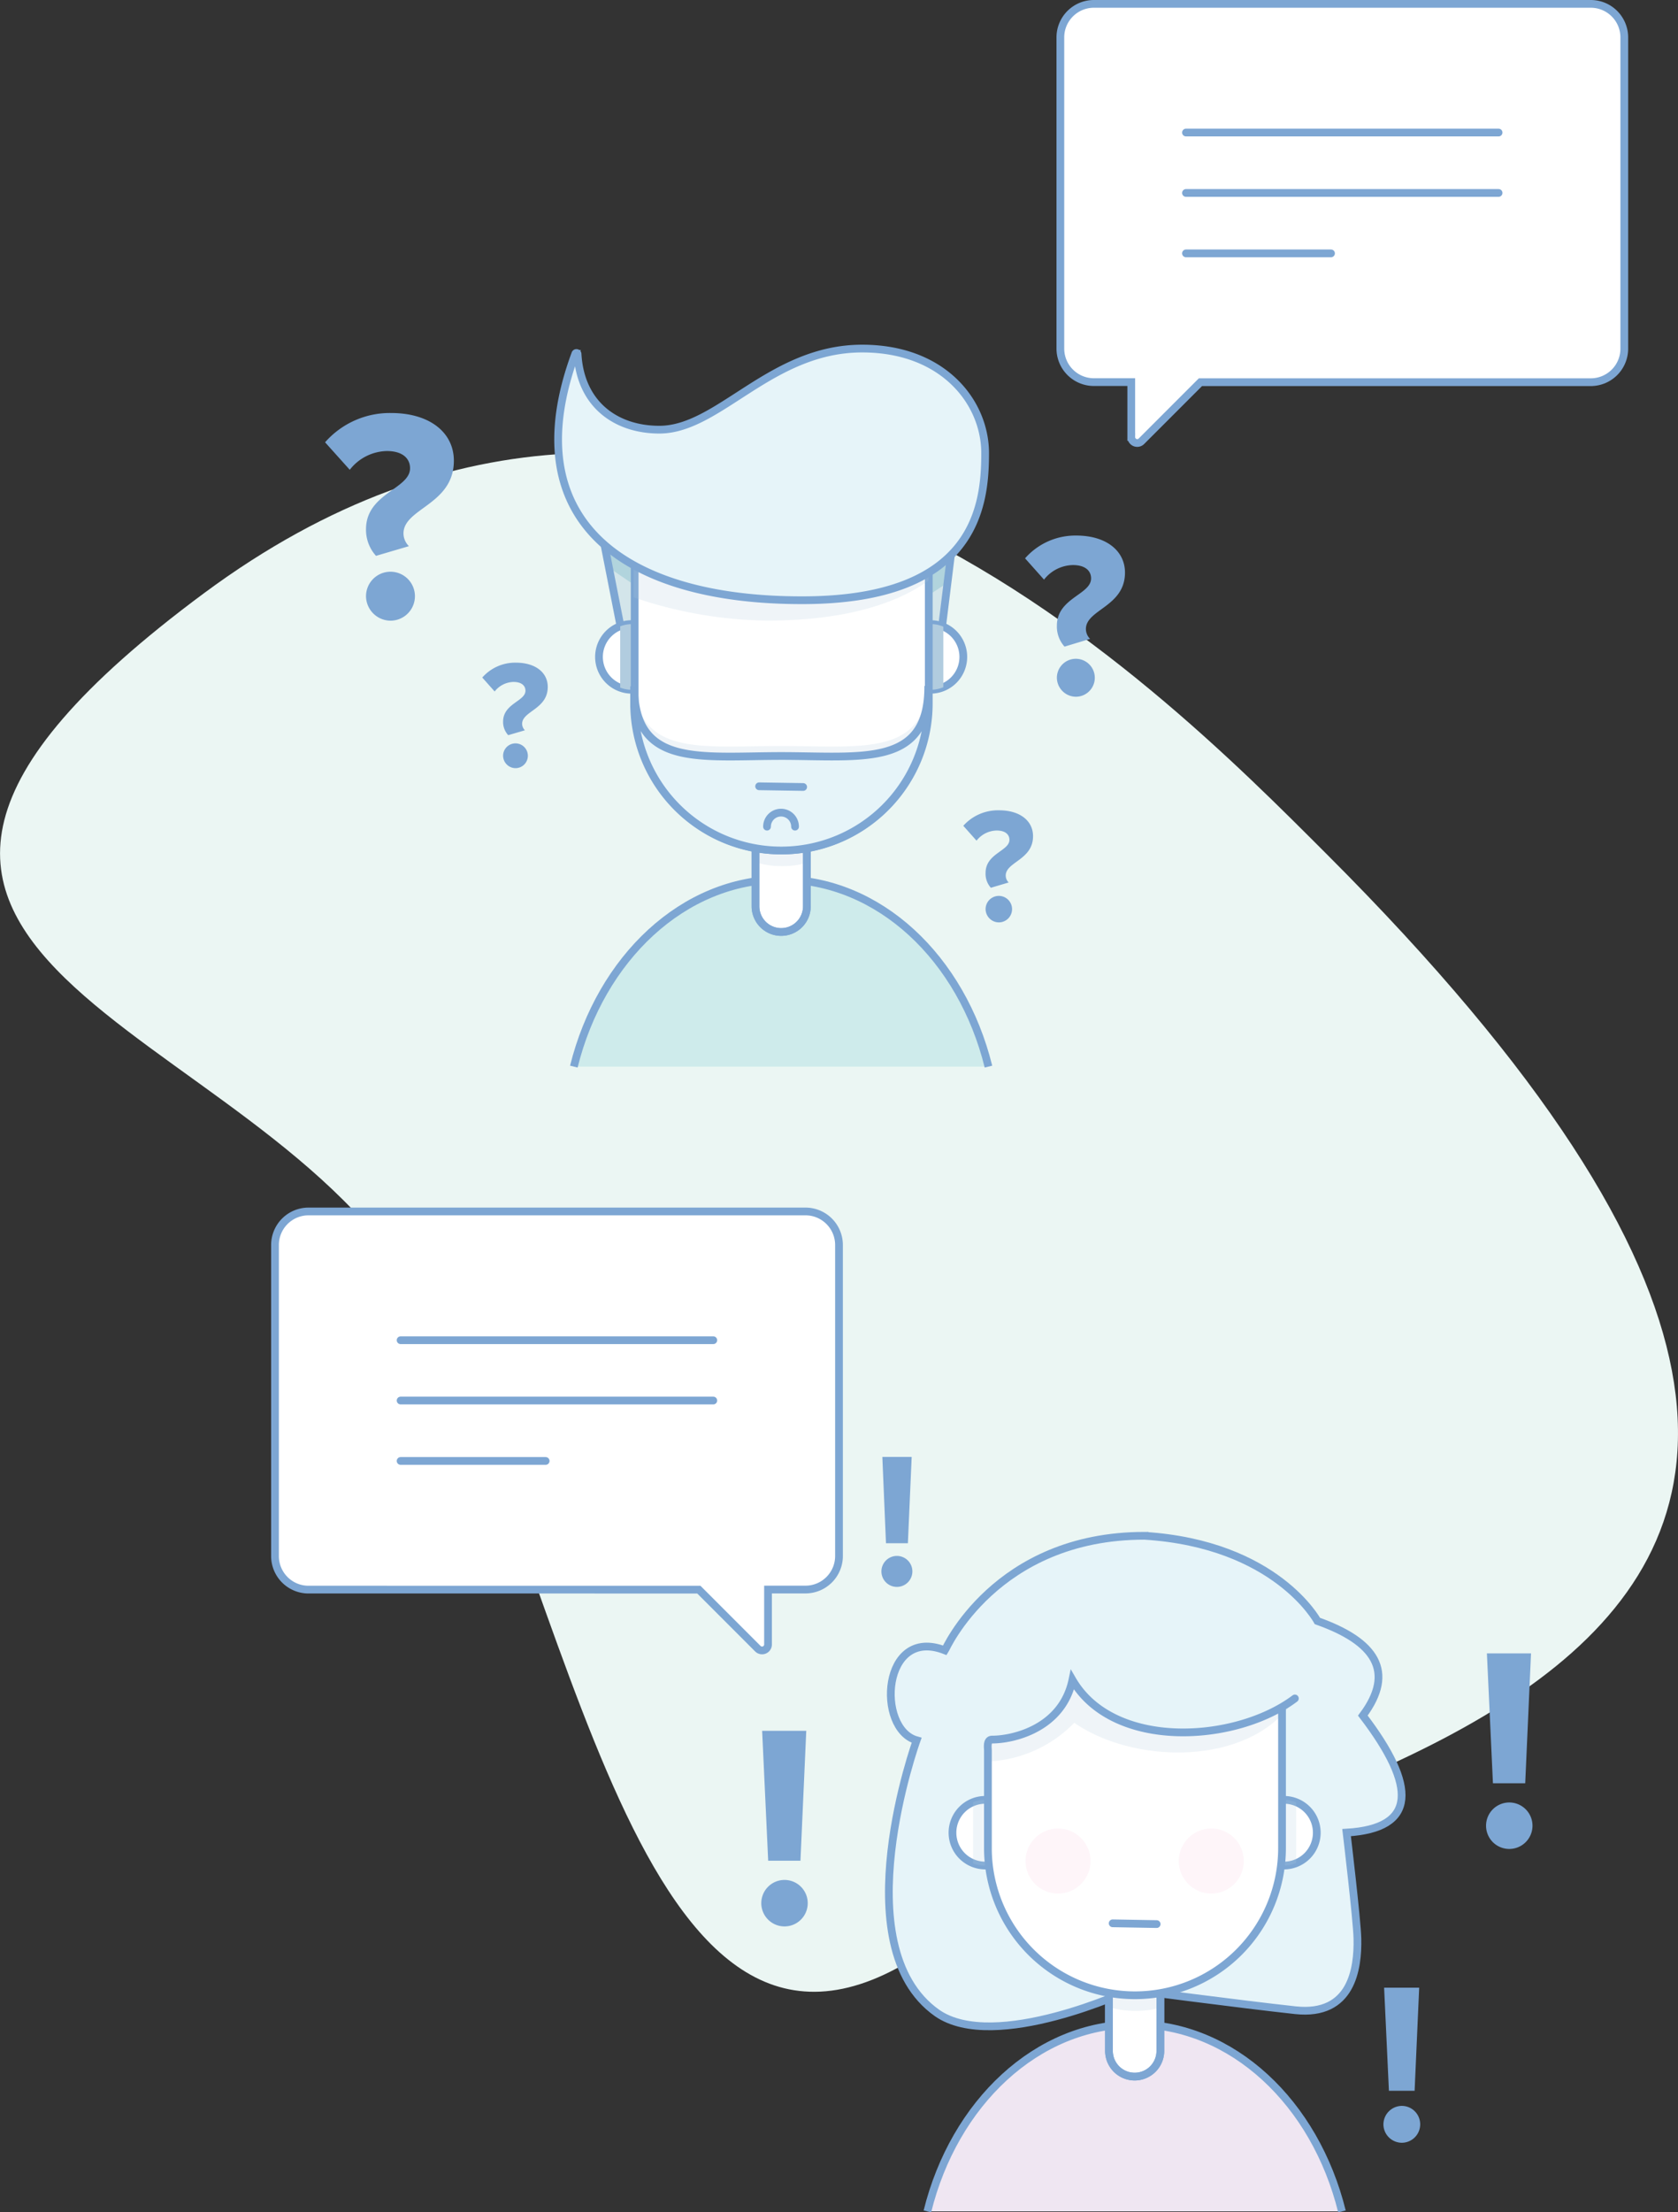 <svg xmlns="http://www.w3.org/2000/svg" viewBox="0 0 216.8 285.61"><rect x="0" y="0" width="216.8" height="285.61" fill="#333333" stroke="none"/><defs><style>.cls-11{mix-blend-mode:multiply}.cls-3,.cls-5{fill:#fff}.cls-13,.cls-3,.cls-4,.cls-5,.cls-8{stroke:#7da6d3;stroke-miterlimit:10}.cls-4,.cls-8{fill:none}.cls-4,.cls-5{stroke-linecap:round}.cls-11,.cls-12,.cls-9{fill:#b1ccdf}.cls-11,.cls-12{opacity:.2}.cls-13{fill:#e6f4f9}.cls-15{fill:#7da6d3}.cls-19{fill:#fef5f9}</style></defs><g style="isolation:isolate"><g id="Layer_2" data-name="Layer 2"><g id="Layer_1-2" data-name="Layer 1"><path d="M171.45 110.31c-21.82-21.8-80.37-81.66-145.09-33.73S34 130.94 54 167.4s28 108.46 64.41 85.21 166.18-29.28 53.04-142.3z" style="mix-blend-mode:multiply" fill="#ebf6f3"/><path class="cls-3" d="M205.53.5h-64.21A4.33 4.33 0 0 0 137 4.83V45a4.33 4.33 0 0 0 4.33 4.33h4.83v7.08a.77.77 0 0 0 1.32.55l7.62-7.62h50.44a4.33 4.33 0 0 0 4.32-4.34V4.83A4.33 4.33 0 0 0 205.53.5z"/><path class="cls-4" d="M153.23 17.11h40.39M153.23 24.91h40.39M153.23 32.71h18.74"/><path class="cls-3" d="M39.86 156.4h64.21a4.33 4.33 0 0 1 4.33 4.33v40.15a4.33 4.33 0 0 1-4.33 4.33h-4.84v7.08a.77.77 0 0 1-1.32.55l-7.62-7.62H39.86a4.33 4.33 0 0 1-4.33-4.33v-40.15a4.33 4.33 0 0 1 4.33-4.34z"/><path class="cls-5" d="M92.16 173.02h-40.4M92.16 180.81h-40.4M70.5 188.61H51.76"/><path fill="#d3e5ea" d="M77.39 66.74l3.56 18.07 40.48-1.6 2.04-16.47-32.36-8.48-13.72 8.48z"/><path fill="#b1d4dd" d="M122.42 75.24l-3.48 2.28-7-5.99-34.13-2.03.86 3.78 4.71 3.22 20.87 3.63 11.81-10.63 7.94-.62-1.2 3.28-.38 3.08z"/><path class="cls-8" d="M77.39 66.74l3.56 18.07 40.48-1.6 2.04-16.47-32.36-8.48-13.72 8.48z"/><path class="cls-3" d="M85.87 84.81a4.24 4.24 0 1 1-4.24-4.24 4.24 4.24 0 0 1 4.24 4.24zm34.35-4.24a4.24 4.24 0 1 0 4.24 4.24 4.24 4.24 0 0 0-4.24-4.24z"/><path class="cls-9" d="M121.88 80.9a4.24 4.24 0 1 0 0 7.82zM80.13 88.77a4.24 4.24 0 1 0 0-7.91z"/><path d="M127.71 137.7c-3.46-14-14.14-24.16-26.78-24.16s-23.32 10.18-26.79 24.16" fill="#ceebeb" stroke="#7da6d3" stroke-miterlimit="10"/><path class="cls-3" d="M97.61 105.81h6.64V117a3.32 3.32 0 0 1-3.32 3.32 3.32 3.32 0 0 1-3.32-3.32v-11.19z"/><path class="cls-11" d="M97.61 111.32a11.67 11.67 0 0 0 3.46.5 11.9 11.9 0 0 0 3.18-.42v-5.59h-6.64z"/><path class="cls-8" d="M97.61 105.81h6.64V117a3.32 3.32 0 0 1-3.32 3.32 3.32 3.32 0 0 1-3.32-3.32v-11.19z"/><path class="cls-3" d="M81.88 66.74H120V90.8a19 19 0 0 1-19 19 19 19 0 0 1-19-19V66.74h-.12z"/><path class="cls-12" d="M100.93 96.31c-10.52 0-19 1.49-19-9v2.19a19 19 0 0 0 19 19 19 19 0 0 0 19-19v-2.23c.07 10.52-8.48 9.04-19 9.04z"/><path class="cls-13" d="M100.93 97.6c-10.52 0-19 1.49-19-9v2.2a19 19 0 0 0 19 19 19 19 0 0 0 19-19v-2.24c.07 10.52-8.48 9.04-19 9.04z"/><path class="cls-4" d="M98.08 101.51l5.69.09"/><path d="M99.1 106.72a1.81 1.81 0 1 1 3.62 0" fill="#e6f4f9" stroke-linecap="round" stroke="#7da6d3" stroke-miterlimit="10"/><path class="cls-12" d="M81.88 77.12a55.1 55.1 0 0 0 17.22 3c11.5 0 17.73-2.87 20.87-5.17v-8.21H81.88z"/><path class="cls-13" d="M111.39 45c10.56 0 15.89 7 15.89 13.49 0 6.64-1.09 19-23.62 19-23.33.03-37.21-10.49-29.33-31.81a.15.15 0 0 1 .29 0c.37 6.56 5 9.77 10.51 9.79C92.85 55.53 99.52 45 111.39 45z"/><path class="cls-15" d="M47.29 68.32c0-4.64 5.69-5.18 5.69-7.87 0-1.21-.9-2.22-3-2.22a6.23 6.23 0 0 0-4.79 2.42L42 57.1a11.14 11.14 0 0 1 8.53-3.78c5 0 8.11 2.53 8.11 6.16 0 5.69-6.51 6.12-6.51 9.39a2.35 2.35 0 0 0 .7 1.64l-4.25 1.25a5 5 0 0 1-1.29-3.44zm0 8.65a3.16 3.16 0 1 1 3.16 3.16A3.19 3.19 0 0 1 47.29 77zM65 93.17c0-2.36 2.89-2.63 2.89-4 0-.61-.46-1.13-1.54-1.13a3.17 3.17 0 0 0-2.44 1.23l-1.6-1.8a5.66 5.66 0 0 1 4.34-1.92c2.55 0 4.12 1.29 4.12 3.13 0 2.89-3.31 3.11-3.31 4.77a1.19 1.19 0 0 0 .36.83l-2.16.63a2.53 2.53 0 0 1-.66-1.74zm0 4.4a1.6 1.6 0 1 1 1.6 1.6 1.62 1.62 0 0 1-1.6-1.61zM136.55 80.78c0-3.6 4.42-4 4.42-6.11 0-.94-.7-1.72-2.36-1.72a4.84 4.84 0 0 0-3.72 1.88l-2.45-2.75a8.65 8.65 0 0 1 6.62-2.94c3.9 0 6.29 2 6.29 4.78 0 4.42-5.05 4.75-5.05 7.29a1.82 1.82 0 0 0 .54 1.27l-3.3 1a3.86 3.86 0 0 1-.99-2.7zm0 6.72a2.45 2.45 0 1 1 2.45 2.45 2.48 2.48 0 0 1-2.45-2.45zM127.34 112.68c0-2.51 3.08-2.81 3.08-4.26 0-.65-.49-1.2-1.65-1.2a3.38 3.38 0 0 0-2.6 1.31l-1.71-1.92a6 6 0 0 1 4.62-2c2.72 0 4.39 1.37 4.39 3.34 0 3.08-3.53 3.31-3.53 5.09a1.27 1.27 0 0 0 .38.89l-2.3.68a2.69 2.69 0 0 1-.68-1.93zm0 4.69a1.71 1.71 0 1 1 1.71 1.71 1.73 1.73 0 0 1-1.71-1.71z"/><path class="cls-13" d="M147.88 198.27c17 1.08 22.33 11 22.33 11 7.43 2.63 10.13 6.51 5.87 12.21 7 9.18 7 14.57-2.1 15.11 0 0 1.35 11.28 1.4 13.71.08 3.82-.72 10-8 9.22-6.92-.75-21.32-2.65-21.32-2.65s-17.55 8.21-25 3c-12.24-8.64-2.63-35.2-2.63-35.2-5.26-1.47-4.49-14.8 3.66-11.61.04-.06 6.51-14.8 25.79-14.79z"/><path class="cls-3" d="M131.54 236.6a4.24 4.24 0 1 1-4.24-4.24 4.24 4.24 0 0 1 4.24 4.24zm34.35-4.24a4.24 4.24 0 1 0 4.24 4.24 4.24 4.24 0 0 0-4.23-4.24z"/><g style="mix-blend-mode:multiply" opacity=".2"><path class="cls-9" d="M167.47 232.69a4.24 4.24 0 1 0 0 7.82zM125.72 240.56a4.24 4.24 0 1 0 0-7.91z"/></g><path d="M173.38 285.49c-3.46-14-14.14-24.16-26.78-24.16s-23.32 10.18-26.78 24.16" fill="#efe6f2" stroke="#7da6d3" stroke-miterlimit="10"/><path class="cls-3" d="M143.28 253.61h6.64v11.16a3.32 3.32 0 0 1-3.32 3.32 3.32 3.32 0 0 1-3.32-3.32v-11.16z"/><path class="cls-11" d="M143.28 259.11a11.67 11.67 0 0 0 3.46.5 11.9 11.9 0 0 0 3.18-.42v-5.59h-6.64z"/><path class="cls-8" d="M143.28 253.61h6.64v11.16a3.32 3.32 0 0 1-3.32 3.32 3.32 3.32 0 0 1-3.32-3.32v-11.16z"/><path d="M165.64 220.54v18.05a19 19 0 0 1-19 19 19 19 0 0 1-19-19V226c0-.38-.19-1.42.55-1.42 2.75 0 9.06-1.46 10.37-7.71 5.31 9.13 21.13 8.13 28.74 2.4" fill="#fff"/><path class="cls-12" d="M151.79 223.68c-7.54-.08-13.31-6.76-13.31-6.76l-1.78 3.82-4.2 3a47 47 0 0 1-4.95 1v2.67a16.52 16.52 0 0 0 11.25-5c7.79 5.42 22.77 5.67 28.41-3a31.68 31.68 0 0 1-15.42 4.27z"/><path class="cls-4" d="M165.64 220.54v18.05a19 19 0 0 1-19 19 19 19 0 0 1-19-19V226c0-.38-.19-1.42.55-1.42 2.75 0 9.06-1.46 10.37-7.71 5.31 9.13 21.13 8.13 28.74 2.4M143.76 248.3l5.68.1"/><circle class="cls-19" cx="136.7" cy="240.26" r="4.2"/><circle class="cls-19" cx="156.5" cy="240.26" r="4.2"/><path class="cls-15" d="M98.36 245.7a3 3 0 0 1 3-3 3 3 0 1 1 0 6 3 3 0 0 1-3-3zm.89-5.48l-.78-16.77h5.7l-.75 16.77zM192 235.7a3 3 0 0 1 3-3 3 3 0 1 1 0 6 3 3 0 0 1-3-3zm.89-5.48l-.78-16.77h5.7l-.75 16.77zM178.74 274.27a2.4 2.4 0 0 1 2.37-2.4 2.38 2.38 0 1 1 0 4.76 2.39 2.39 0 0 1-2.37-2.36zm.71-4.35l-.62-13.31h4.53l-.59 13.31zM113.88 202.87a2 2 0 0 1 2-2 2 2 0 1 1 0 4 2 2 0 0 1-2-2zm.59-3.64l-.47-11.14h3.79l-.49 11.14z"/></g></g></g></svg>